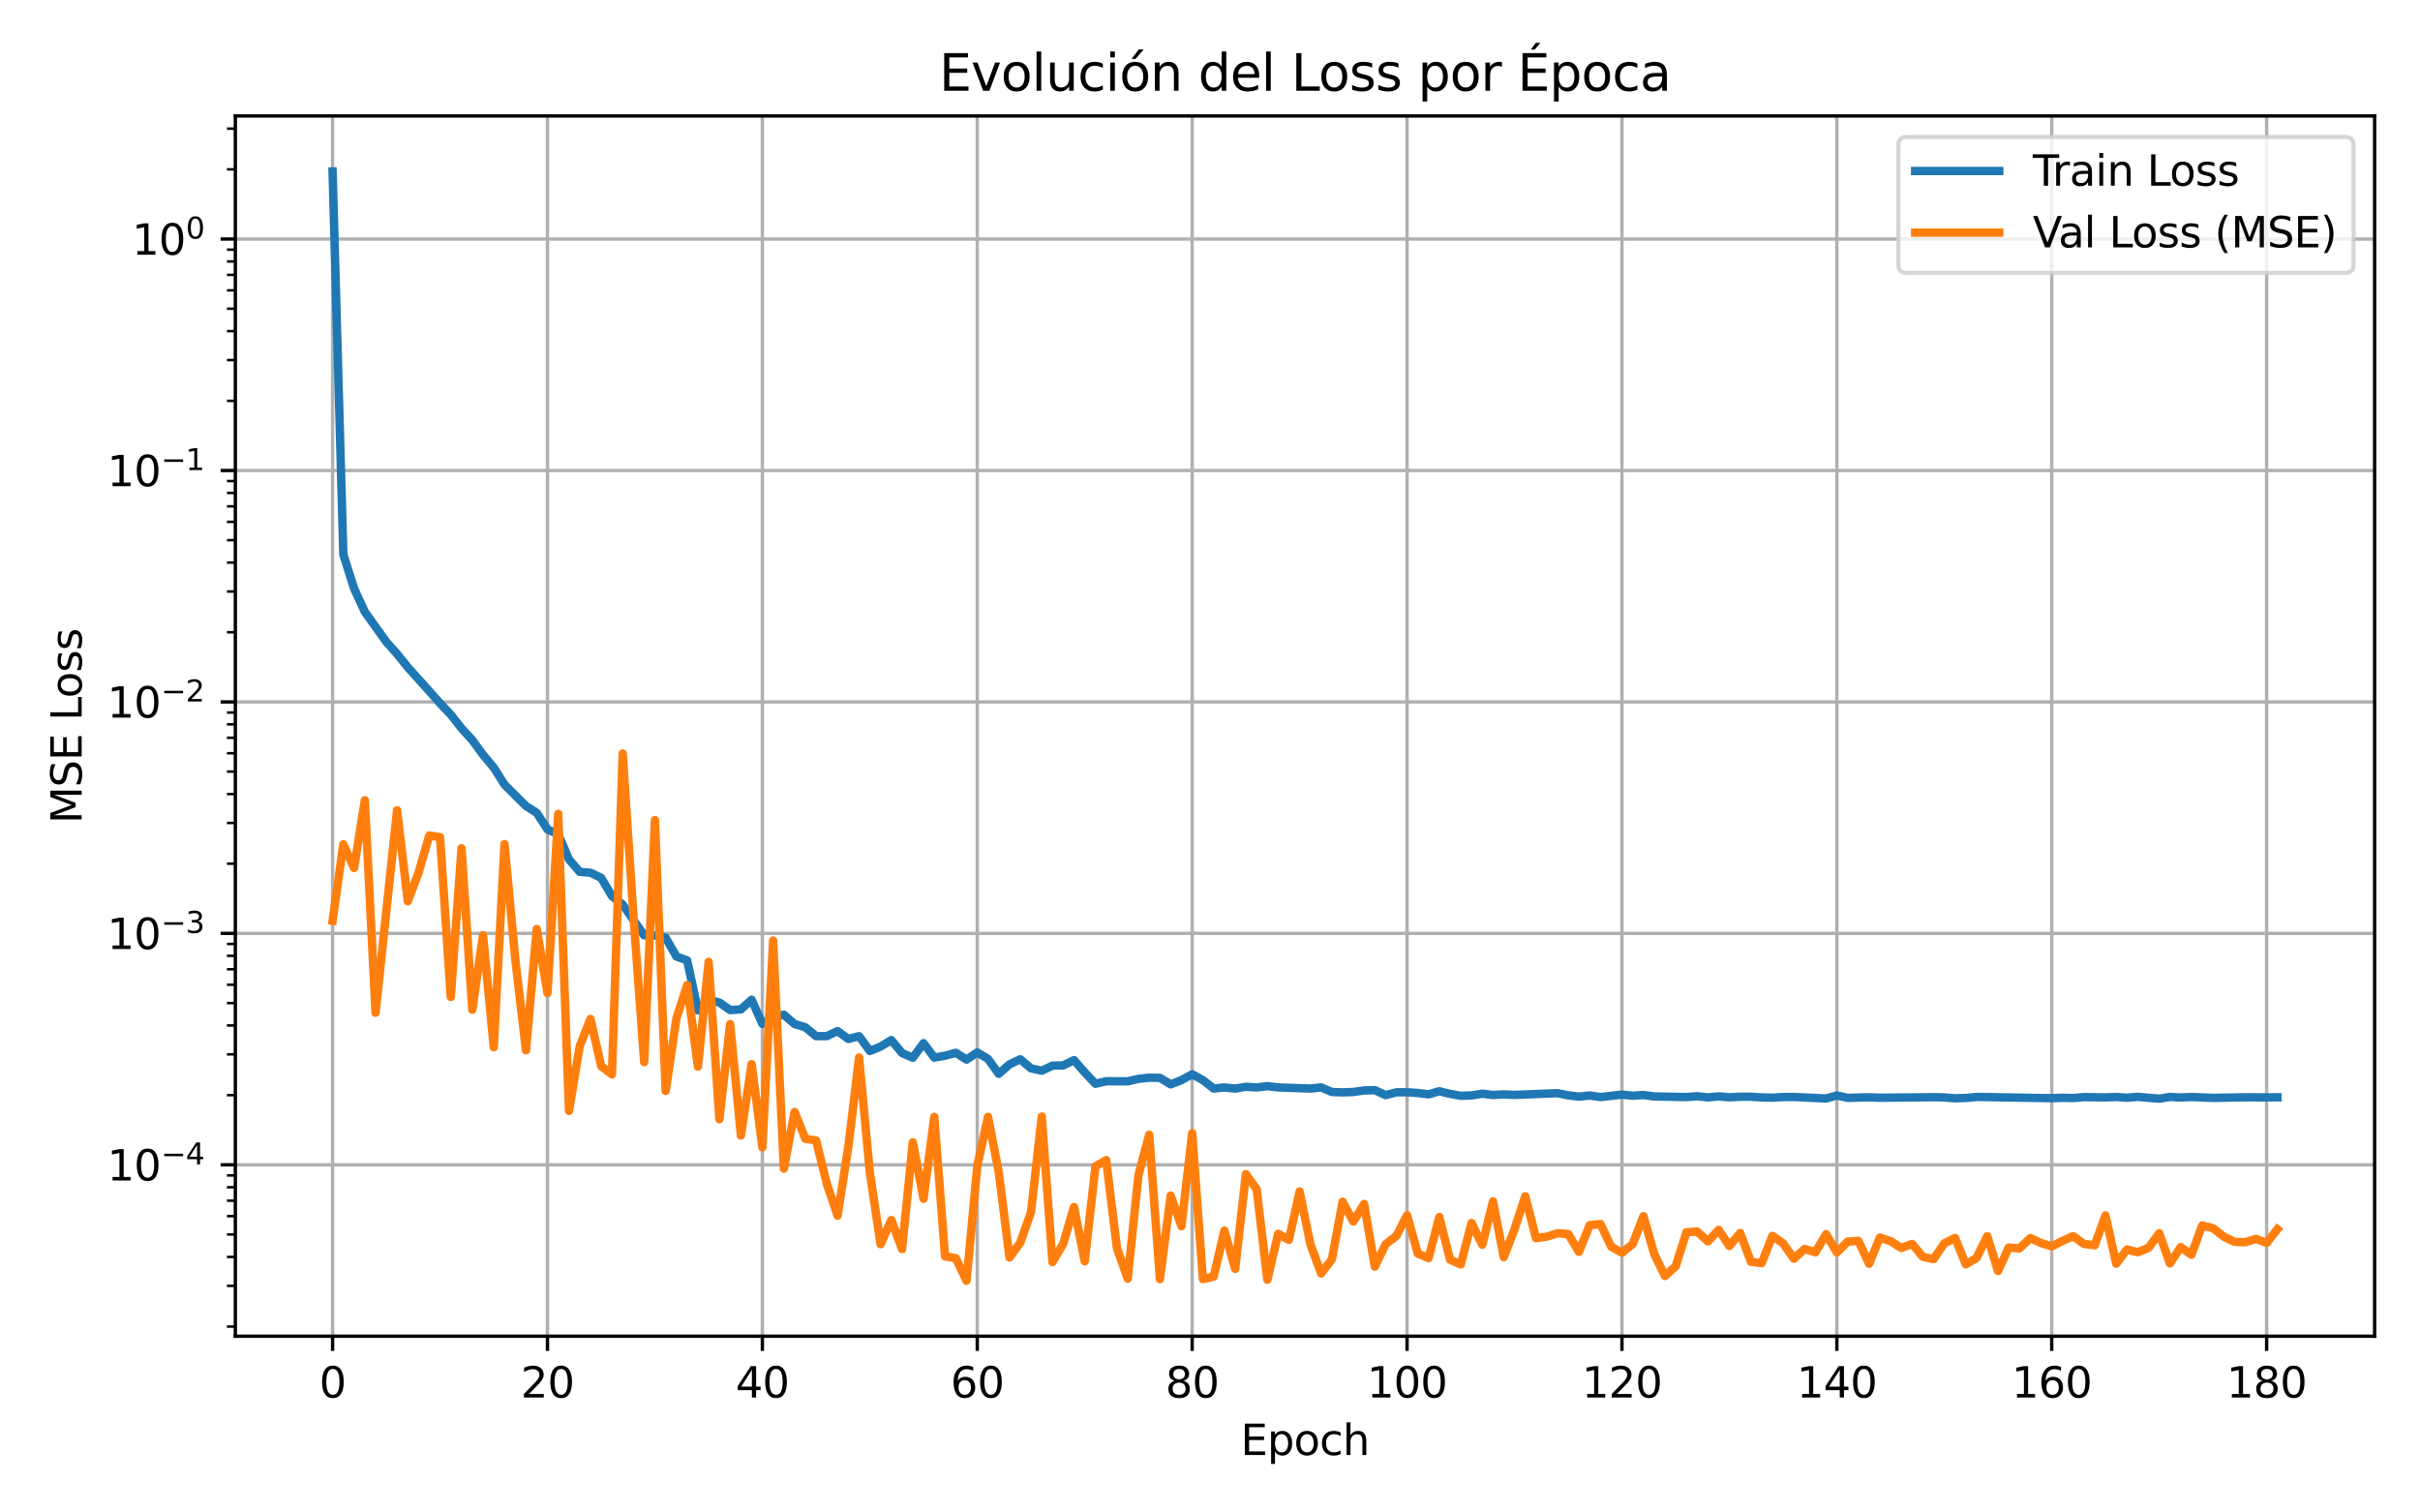 <?xml version="1.0" encoding="utf-8" standalone="no"?>
<!DOCTYPE svg PUBLIC "-//W3C//DTD SVG 1.1//EN"
  "http://www.w3.org/Graphics/SVG/1.1/DTD/svg11.dtd">
<svg xmlns:xlink="http://www.w3.org/1999/xlink" width="576pt" height="360pt" viewBox="0 0 576 360" xmlns="http://www.w3.org/2000/svg" version="1.1">
 <defs>
  <style type="text/css">*{stroke-linejoin: round; stroke-linecap: butt}</style>
 </defs>
 <g id="figure_1">
  <g id="patch_1">
   <path d="M 0 360 
L 576 360 
L 576 0 
L 0 0 
z
" style="fill: #ffffff"/>
  </g>
  <g id="axes_1">
   <g id="patch_2">
    <path d="M 56.015 318.04 
L 565.2 318.04 
L 565.2 27.6 
L 56.015 27.6 
z
" style="fill: #ffffff"/>
   </g>
   <g id="matplotlib.axis_1">
    <g id="xtick_1">
     <g id="line2d_1">
      <path d="M 79.16 318.04 
L 79.16 27.6 
" clip-path="url(#pbee4ba5c91)" style="fill: none; stroke: #b0b0b0; stroke-width: 0.8; stroke-linecap: square"/>
     </g>
     <g id="line2d_2">
      <defs>
       <path id="m2cfd289241" d="M 0 0 
L 0 3.5 
" style="stroke: #000000; stroke-width: 0.8"/>
      </defs>
      <g>
       <use xlink:href="#m2cfd289241" x="79.16" y="318.04" style="stroke: #000000; stroke-width: 0.8"/>
      </g>
     </g>
     <g id="text_1">
      <!-- 0 -->
      <g transform="translate(75.979 332.638) scale(0.1 -0.1)">
       <defs>
        <path id="DejaVuSans-30" d="M 2034 4250 
Q 1547 4250 1301 3770 
Q 1056 3291 1056 2328 
Q 1056 1369 1301 889 
Q 1547 409 2034 409 
Q 2525 409 2770 889 
Q 3016 1369 3016 2328 
Q 3016 3291 2770 3770 
Q 2525 4250 2034 4250 
z
M 2034 4750 
Q 2819 4750 3233 4129 
Q 3647 3509 3647 2328 
Q 3647 1150 3233 529 
Q 2819 -91 2034 -91 
Q 1250 -91 836 529 
Q 422 1150 422 2328 
Q 422 3509 836 4129 
Q 1250 4750 2034 4750 
z
" transform="scale(0.016)"/>
       </defs>
       <use xlink:href="#DejaVuSans-30"/>
      </g>
     </g>
    </g>
    <g id="xtick_2">
     <g id="line2d_3">
      <path d="M 130.309 318.04 
L 130.309 27.6 
" clip-path="url(#pbee4ba5c91)" style="fill: none; stroke: #b0b0b0; stroke-width: 0.8; stroke-linecap: square"/>
     </g>
     <g id="line2d_4">
      <g>
       <use xlink:href="#m2cfd289241" x="130.309" y="318.04" style="stroke: #000000; stroke-width: 0.8"/>
      </g>
     </g>
     <g id="text_2">
      <!-- 20 -->
      <g transform="translate(123.946 332.638) scale(0.1 -0.1)">
       <defs>
        <path id="DejaVuSans-32" d="M 1228 531 
L 3431 531 
L 3431 0 
L 469 0 
L 469 531 
Q 828 903 1448 1529 
Q 2069 2156 2228 2338 
Q 2531 2678 2651 2914 
Q 2772 3150 2772 3378 
Q 2772 3750 2511 3984 
Q 2250 4219 1831 4219 
Q 1534 4219 1204 4116 
Q 875 4013 500 3803 
L 500 4441 
Q 881 4594 1212 4672 
Q 1544 4750 1819 4750 
Q 2544 4750 2975 4387 
Q 3406 4025 3406 3419 
Q 3406 3131 3298 2873 
Q 3191 2616 2906 2266 
Q 2828 2175 2409 1742 
Q 1991 1309 1228 531 
z
" transform="scale(0.016)"/>
       </defs>
       <use xlink:href="#DejaVuSans-32"/>
       <use xlink:href="#DejaVuSans-30" transform="translate(63.623 0)"/>
      </g>
     </g>
    </g>
    <g id="xtick_3">
     <g id="line2d_5">
      <path d="M 181.457 318.04 
L 181.457 27.6 
" clip-path="url(#pbee4ba5c91)" style="fill: none; stroke: #b0b0b0; stroke-width: 0.8; stroke-linecap: square"/>
     </g>
     <g id="line2d_6">
      <g>
       <use xlink:href="#m2cfd289241" x="181.457" y="318.04" style="stroke: #000000; stroke-width: 0.8"/>
      </g>
     </g>
     <g id="text_3">
      <!-- 40 -->
      <g transform="translate(175.095 332.638) scale(0.1 -0.1)">
       <defs>
        <path id="DejaVuSans-34" d="M 2419 4116 
L 825 1625 
L 2419 1625 
L 2419 4116 
z
M 2253 4666 
L 3047 4666 
L 3047 1625 
L 3713 1625 
L 3713 1100 
L 3047 1100 
L 3047 0 
L 2419 0 
L 2419 1100 
L 313 1100 
L 313 1709 
L 2253 4666 
z
" transform="scale(0.016)"/>
       </defs>
       <use xlink:href="#DejaVuSans-34"/>
       <use xlink:href="#DejaVuSans-30" transform="translate(63.623 0)"/>
      </g>
     </g>
    </g>
    <g id="xtick_4">
     <g id="line2d_7">
      <path d="M 232.606 318.04 
L 232.606 27.6 
" clip-path="url(#pbee4ba5c91)" style="fill: none; stroke: #b0b0b0; stroke-width: 0.8; stroke-linecap: square"/>
     </g>
     <g id="line2d_8">
      <g>
       <use xlink:href="#m2cfd289241" x="232.606" y="318.04" style="stroke: #000000; stroke-width: 0.8"/>
      </g>
     </g>
     <g id="text_4">
      <!-- 60 -->
      <g transform="translate(226.244 332.638) scale(0.1 -0.1)">
       <defs>
        <path id="DejaVuSans-36" d="M 2113 2584 
Q 1688 2584 1439 2293 
Q 1191 2003 1191 1497 
Q 1191 994 1439 701 
Q 1688 409 2113 409 
Q 2538 409 2786 701 
Q 3034 994 3034 1497 
Q 3034 2003 2786 2293 
Q 2538 2584 2113 2584 
z
M 3366 4563 
L 3366 3988 
Q 3128 4100 2886 4159 
Q 2644 4219 2406 4219 
Q 1781 4219 1451 3797 
Q 1122 3375 1075 2522 
Q 1259 2794 1537 2939 
Q 1816 3084 2150 3084 
Q 2853 3084 3261 2657 
Q 3669 2231 3669 1497 
Q 3669 778 3244 343 
Q 2819 -91 2113 -91 
Q 1303 -91 875 529 
Q 447 1150 447 2328 
Q 447 3434 972 4092 
Q 1497 4750 2381 4750 
Q 2619 4750 2861 4703 
Q 3103 4656 3366 4563 
z
" transform="scale(0.016)"/>
       </defs>
       <use xlink:href="#DejaVuSans-36"/>
       <use xlink:href="#DejaVuSans-30" transform="translate(63.623 0)"/>
      </g>
     </g>
    </g>
    <g id="xtick_5">
     <g id="line2d_9">
      <path d="M 283.755 318.04 
L 283.755 27.6 
" clip-path="url(#pbee4ba5c91)" style="fill: none; stroke: #b0b0b0; stroke-width: 0.8; stroke-linecap: square"/>
     </g>
     <g id="line2d_10">
      <g>
       <use xlink:href="#m2cfd289241" x="283.755" y="318.04" style="stroke: #000000; stroke-width: 0.8"/>
      </g>
     </g>
     <g id="text_5">
      <!-- 80 -->
      <g transform="translate(277.392 332.638) scale(0.1 -0.1)">
       <defs>
        <path id="DejaVuSans-38" d="M 2034 2216 
Q 1584 2216 1326 1975 
Q 1069 1734 1069 1313 
Q 1069 891 1326 650 
Q 1584 409 2034 409 
Q 2484 409 2743 651 
Q 3003 894 3003 1313 
Q 3003 1734 2745 1975 
Q 2488 2216 2034 2216 
z
M 1403 2484 
Q 997 2584 770 2862 
Q 544 3141 544 3541 
Q 544 4100 942 4425 
Q 1341 4750 2034 4750 
Q 2731 4750 3128 4425 
Q 3525 4100 3525 3541 
Q 3525 3141 3298 2862 
Q 3072 2584 2669 2484 
Q 3125 2378 3379 2068 
Q 3634 1759 3634 1313 
Q 3634 634 3220 271 
Q 2806 -91 2034 -91 
Q 1263 -91 848 271 
Q 434 634 434 1313 
Q 434 1759 690 2068 
Q 947 2378 1403 2484 
z
M 1172 3481 
Q 1172 3119 1398 2916 
Q 1625 2713 2034 2713 
Q 2441 2713 2670 2916 
Q 2900 3119 2900 3481 
Q 2900 3844 2670 4047 
Q 2441 4250 2034 4250 
Q 1625 4250 1398 4047 
Q 1172 3844 1172 3481 
z
" transform="scale(0.016)"/>
       </defs>
       <use xlink:href="#DejaVuSans-38"/>
       <use xlink:href="#DejaVuSans-30" transform="translate(63.623 0)"/>
      </g>
     </g>
    </g>
    <g id="xtick_6">
     <g id="line2d_11">
      <path d="M 334.903 318.04 
L 334.903 27.6 
" clip-path="url(#pbee4ba5c91)" style="fill: none; stroke: #b0b0b0; stroke-width: 0.8; stroke-linecap: square"/>
     </g>
     <g id="line2d_12">
      <g>
       <use xlink:href="#m2cfd289241" x="334.903" y="318.04" style="stroke: #000000; stroke-width: 0.8"/>
      </g>
     </g>
     <g id="text_6">
      <!-- 100 -->
      <g transform="translate(325.36 332.638) scale(0.1 -0.1)">
       <defs>
        <path id="DejaVuSans-31" d="M 794 531 
L 1825 531 
L 1825 4091 
L 703 3866 
L 703 4441 
L 1819 4666 
L 2450 4666 
L 2450 531 
L 3481 531 
L 3481 0 
L 794 0 
L 794 531 
z
" transform="scale(0.016)"/>
       </defs>
       <use xlink:href="#DejaVuSans-31"/>
       <use xlink:href="#DejaVuSans-30" transform="translate(63.623 0)"/>
       <use xlink:href="#DejaVuSans-30" transform="translate(127.246 0)"/>
      </g>
     </g>
    </g>
    <g id="xtick_7">
     <g id="line2d_13">
      <path d="M 386.052 318.04 
L 386.052 27.6 
" clip-path="url(#pbee4ba5c91)" style="fill: none; stroke: #b0b0b0; stroke-width: 0.8; stroke-linecap: square"/>
     </g>
     <g id="line2d_14">
      <g>
       <use xlink:href="#m2cfd289241" x="386.052" y="318.04" style="stroke: #000000; stroke-width: 0.8"/>
      </g>
     </g>
     <g id="text_7">
      <!-- 120 -->
      <g transform="translate(376.508 332.638) scale(0.1 -0.1)">
       <use xlink:href="#DejaVuSans-31"/>
       <use xlink:href="#DejaVuSans-32" transform="translate(63.623 0)"/>
       <use xlink:href="#DejaVuSans-30" transform="translate(127.246 0)"/>
      </g>
     </g>
    </g>
    <g id="xtick_8">
     <g id="line2d_15">
      <path d="M 437.201 318.04 
L 437.201 27.6 
" clip-path="url(#pbee4ba5c91)" style="fill: none; stroke: #b0b0b0; stroke-width: 0.8; stroke-linecap: square"/>
     </g>
     <g id="line2d_16">
      <g>
       <use xlink:href="#m2cfd289241" x="437.201" y="318.04" style="stroke: #000000; stroke-width: 0.8"/>
      </g>
     </g>
     <g id="text_8">
      <!-- 140 -->
      <g transform="translate(427.657 332.638) scale(0.1 -0.1)">
       <use xlink:href="#DejaVuSans-31"/>
       <use xlink:href="#DejaVuSans-34" transform="translate(63.623 0)"/>
       <use xlink:href="#DejaVuSans-30" transform="translate(127.246 0)"/>
      </g>
     </g>
    </g>
    <g id="xtick_9">
     <g id="line2d_17">
      <path d="M 488.349 318.04 
L 488.349 27.6 
" clip-path="url(#pbee4ba5c91)" style="fill: none; stroke: #b0b0b0; stroke-width: 0.8; stroke-linecap: square"/>
     </g>
     <g id="line2d_18">
      <g>
       <use xlink:href="#m2cfd289241" x="488.349" y="318.04" style="stroke: #000000; stroke-width: 0.8"/>
      </g>
     </g>
     <g id="text_9">
      <!-- 160 -->
      <g transform="translate(478.805 332.638) scale(0.1 -0.1)">
       <use xlink:href="#DejaVuSans-31"/>
       <use xlink:href="#DejaVuSans-36" transform="translate(63.623 0)"/>
       <use xlink:href="#DejaVuSans-30" transform="translate(127.246 0)"/>
      </g>
     </g>
    </g>
    <g id="xtick_10">
     <g id="line2d_19">
      <path d="M 539.498 318.04 
L 539.498 27.6 
" clip-path="url(#pbee4ba5c91)" style="fill: none; stroke: #b0b0b0; stroke-width: 0.8; stroke-linecap: square"/>
     </g>
     <g id="line2d_20">
      <g>
       <use xlink:href="#m2cfd289241" x="539.498" y="318.04" style="stroke: #000000; stroke-width: 0.8"/>
      </g>
     </g>
     <g id="text_10">
      <!-- 180 -->
      <g transform="translate(529.954 332.638) scale(0.1 -0.1)">
       <use xlink:href="#DejaVuSans-31"/>
       <use xlink:href="#DejaVuSans-38" transform="translate(63.623 0)"/>
       <use xlink:href="#DejaVuSans-30" transform="translate(127.246 0)"/>
      </g>
     </g>
    </g>
    <g id="text_11">
     <!-- Epoch -->
     <g transform="translate(295.297 346.317) scale(0.1 -0.1)">
      <defs>
       <path id="DejaVuSans-45" d="M 628 4666 
L 3578 4666 
L 3578 4134 
L 1259 4134 
L 1259 2753 
L 3481 2753 
L 3481 2222 
L 1259 2222 
L 1259 531 
L 3634 531 
L 3634 0 
L 628 0 
L 628 4666 
z
" transform="scale(0.016)"/>
       <path id="DejaVuSans-70" d="M 1159 525 
L 1159 -1331 
L 581 -1331 
L 581 3500 
L 1159 3500 
L 1159 2969 
Q 1341 3281 1617 3432 
Q 1894 3584 2278 3584 
Q 2916 3584 3314 3078 
Q 3713 2572 3713 1747 
Q 3713 922 3314 415 
Q 2916 -91 2278 -91 
Q 1894 -91 1617 61 
Q 1341 213 1159 525 
z
M 3116 1747 
Q 3116 2381 2855 2742 
Q 2594 3103 2138 3103 
Q 1681 3103 1420 2742 
Q 1159 2381 1159 1747 
Q 1159 1113 1420 752 
Q 1681 391 2138 391 
Q 2594 391 2855 752 
Q 3116 1113 3116 1747 
z
" transform="scale(0.016)"/>
       <path id="DejaVuSans-6f" d="M 1959 3097 
Q 1497 3097 1228 2736 
Q 959 2375 959 1747 
Q 959 1119 1226 758 
Q 1494 397 1959 397 
Q 2419 397 2687 759 
Q 2956 1122 2956 1747 
Q 2956 2369 2687 2733 
Q 2419 3097 1959 3097 
z
M 1959 3584 
Q 2709 3584 3137 3096 
Q 3566 2609 3566 1747 
Q 3566 888 3137 398 
Q 2709 -91 1959 -91 
Q 1206 -91 779 398 
Q 353 888 353 1747 
Q 353 2609 779 3096 
Q 1206 3584 1959 3584 
z
" transform="scale(0.016)"/>
       <path id="DejaVuSans-63" d="M 3122 3366 
L 3122 2828 
Q 2878 2963 2633 3030 
Q 2388 3097 2138 3097 
Q 1578 3097 1268 2742 
Q 959 2388 959 1747 
Q 959 1106 1268 751 
Q 1578 397 2138 397 
Q 2388 397 2633 464 
Q 2878 531 3122 666 
L 3122 134 
Q 2881 22 2623 -34 
Q 2366 -91 2075 -91 
Q 1284 -91 818 406 
Q 353 903 353 1747 
Q 353 2603 823 3093 
Q 1294 3584 2113 3584 
Q 2378 3584 2631 3529 
Q 2884 3475 3122 3366 
z
" transform="scale(0.016)"/>
       <path id="DejaVuSans-68" d="M 3513 2113 
L 3513 0 
L 2938 0 
L 2938 2094 
Q 2938 2591 2744 2837 
Q 2550 3084 2163 3084 
Q 1697 3084 1428 2787 
Q 1159 2491 1159 1978 
L 1159 0 
L 581 0 
L 581 4863 
L 1159 4863 
L 1159 2956 
Q 1366 3272 1645 3428 
Q 1925 3584 2291 3584 
Q 2894 3584 3203 3211 
Q 3513 2838 3513 2113 
z
" transform="scale(0.016)"/>
      </defs>
      <use xlink:href="#DejaVuSans-45"/>
      <use xlink:href="#DejaVuSans-70" transform="translate(63.184 0)"/>
      <use xlink:href="#DejaVuSans-6f" transform="translate(126.66 0)"/>
      <use xlink:href="#DejaVuSans-63" transform="translate(187.842 0)"/>
      <use xlink:href="#DejaVuSans-68" transform="translate(242.822 0)"/>
     </g>
    </g>
   </g>
   <g id="matplotlib.axis_2">
    <g id="ytick_1">
     <g id="line2d_21">
      <path d="M 56.015 277.249 
L 565.2 277.249 
" clip-path="url(#pbee4ba5c91)" style="fill: none; stroke: #b0b0b0; stroke-width: 0.8; stroke-linecap: square"/>
     </g>
     <g id="line2d_22">
      <defs>
       <path id="m544f45ed05" d="M 0 0 
L -3.5 0 
" style="stroke: #000000; stroke-width: 0.8"/>
      </defs>
      <g>
       <use xlink:href="#m544f45ed05" x="56.015" y="277.249" style="stroke: #000000; stroke-width: 0.8"/>
      </g>
     </g>
     <g id="text_12">
      <!-- $\mathdefault{10^{-4}}$ -->
      <g transform="translate(25.515 281.048) scale(0.1 -0.1)">
       <defs>
        <path id="DejaVuSans-2212" d="M 678 2272 
L 4684 2272 
L 4684 1741 
L 678 1741 
L 678 2272 
z
" transform="scale(0.016)"/>
       </defs>
       <use xlink:href="#DejaVuSans-31" transform="translate(0 0.684)"/>
       <use xlink:href="#DejaVuSans-30" transform="translate(63.623 0.684)"/>
       <use xlink:href="#DejaVuSans-2212" transform="translate(128.203 38.966) scale(0.7)"/>
       <use xlink:href="#DejaVuSans-34" transform="translate(186.855 38.966) scale(0.7)"/>
      </g>
     </g>
    </g>
    <g id="ytick_2">
     <g id="line2d_23">
      <path d="M 56.015 222.161 
L 565.2 222.161 
" clip-path="url(#pbee4ba5c91)" style="fill: none; stroke: #b0b0b0; stroke-width: 0.8; stroke-linecap: square"/>
     </g>
     <g id="line2d_24">
      <g>
       <use xlink:href="#m544f45ed05" x="56.015" y="222.161" style="stroke: #000000; stroke-width: 0.8"/>
      </g>
     </g>
     <g id="text_13">
      <!-- $\mathdefault{10^{-3}}$ -->
      <g transform="translate(25.515 225.961) scale(0.1 -0.1)">
       <defs>
        <path id="DejaVuSans-33" d="M 2597 2516 
Q 3050 2419 3304 2112 
Q 3559 1806 3559 1356 
Q 3559 666 3084 287 
Q 2609 -91 1734 -91 
Q 1441 -91 1130 -33 
Q 819 25 488 141 
L 488 750 
Q 750 597 1062 519 
Q 1375 441 1716 441 
Q 2309 441 2620 675 
Q 2931 909 2931 1356 
Q 2931 1769 2642 2001 
Q 2353 2234 1838 2234 
L 1294 2234 
L 1294 2753 
L 1863 2753 
Q 2328 2753 2575 2939 
Q 2822 3125 2822 3475 
Q 2822 3834 2567 4026 
Q 2313 4219 1838 4219 
Q 1578 4219 1281 4162 
Q 984 4106 628 3988 
L 628 4550 
Q 988 4650 1302 4700 
Q 1616 4750 1894 4750 
Q 2613 4750 3031 4423 
Q 3450 4097 3450 3541 
Q 3450 3153 3228 2886 
Q 3006 2619 2597 2516 
z
" transform="scale(0.016)"/>
       </defs>
       <use xlink:href="#DejaVuSans-31" transform="translate(0 0.766)"/>
       <use xlink:href="#DejaVuSans-30" transform="translate(63.623 0.766)"/>
       <use xlink:href="#DejaVuSans-2212" transform="translate(128.203 39.047) scale(0.7)"/>
       <use xlink:href="#DejaVuSans-33" transform="translate(186.855 39.047) scale(0.7)"/>
      </g>
     </g>
    </g>
    <g id="ytick_3">
     <g id="line2d_25">
      <path d="M 56.015 167.074 
L 565.2 167.074 
" clip-path="url(#pbee4ba5c91)" style="fill: none; stroke: #b0b0b0; stroke-width: 0.8; stroke-linecap: square"/>
     </g>
     <g id="line2d_26">
      <g>
       <use xlink:href="#m544f45ed05" x="56.015" y="167.074" style="stroke: #000000; stroke-width: 0.8"/>
      </g>
     </g>
     <g id="text_14">
      <!-- $\mathdefault{10^{-2}}$ -->
      <g transform="translate(25.515 170.873) scale(0.1 -0.1)">
       <use xlink:href="#DejaVuSans-31" transform="translate(0 0.766)"/>
       <use xlink:href="#DejaVuSans-30" transform="translate(63.623 0.766)"/>
       <use xlink:href="#DejaVuSans-2212" transform="translate(128.203 39.047) scale(0.7)"/>
       <use xlink:href="#DejaVuSans-32" transform="translate(186.855 39.047) scale(0.7)"/>
      </g>
     </g>
    </g>
    <g id="ytick_4">
     <g id="line2d_27">
      <path d="M 56.015 111.986 
L 565.2 111.986 
" clip-path="url(#pbee4ba5c91)" style="fill: none; stroke: #b0b0b0; stroke-width: 0.8; stroke-linecap: square"/>
     </g>
     <g id="line2d_28">
      <g>
       <use xlink:href="#m544f45ed05" x="56.015" y="111.986" style="stroke: #000000; stroke-width: 0.8"/>
      </g>
     </g>
     <g id="text_15">
      <!-- $\mathdefault{10^{-1}}$ -->
      <g transform="translate(25.515 115.785) scale(0.1 -0.1)">
       <use xlink:href="#DejaVuSans-31" transform="translate(0 0.684)"/>
       <use xlink:href="#DejaVuSans-30" transform="translate(63.623 0.684)"/>
       <use xlink:href="#DejaVuSans-2212" transform="translate(128.203 38.966) scale(0.7)"/>
       <use xlink:href="#DejaVuSans-31" transform="translate(186.855 38.966) scale(0.7)"/>
      </g>
     </g>
    </g>
    <g id="ytick_5">
     <g id="line2d_29">
      <path d="M 56.015 56.898 
L 565.2 56.898 
" clip-path="url(#pbee4ba5c91)" style="fill: none; stroke: #b0b0b0; stroke-width: 0.8; stroke-linecap: square"/>
     </g>
     <g id="line2d_30">
      <g>
       <use xlink:href="#m544f45ed05" x="56.015" y="56.898" style="stroke: #000000; stroke-width: 0.8"/>
      </g>
     </g>
     <g id="text_16">
      <!-- $\mathdefault{10^{0}}$ -->
      <g transform="translate(31.415 60.697) scale(0.1 -0.1)">
       <use xlink:href="#DejaVuSans-31" transform="translate(0 0.766)"/>
       <use xlink:href="#DejaVuSans-30" transform="translate(63.623 0.766)"/>
       <use xlink:href="#DejaVuSans-30" transform="translate(128.203 39.047) scale(0.7)"/>
      </g>
     </g>
    </g>
    <g id="ytick_6">
     <g id="line2d_31">
      <defs>
       <path id="m7f376cf3fd" d="M 0 0 
L -2 0 
" style="stroke: #000000; stroke-width: 0.6"/>
      </defs>
      <g>
       <use xlink:href="#m7f376cf3fd" x="56.015" y="315.754" style="stroke: #000000; stroke-width: 0.6"/>
      </g>
     </g>
    </g>
    <g id="ytick_7">
     <g id="line2d_32">
      <g>
       <use xlink:href="#m7f376cf3fd" x="56.015" y="306.053" style="stroke: #000000; stroke-width: 0.6"/>
      </g>
     </g>
    </g>
    <g id="ytick_8">
     <g id="line2d_33">
      <g>
       <use xlink:href="#m7f376cf3fd" x="56.015" y="299.171" style="stroke: #000000; stroke-width: 0.6"/>
      </g>
     </g>
    </g>
    <g id="ytick_9">
     <g id="line2d_34">
      <g>
       <use xlink:href="#m7f376cf3fd" x="56.015" y="293.832" style="stroke: #000000; stroke-width: 0.6"/>
      </g>
     </g>
    </g>
    <g id="ytick_10">
     <g id="line2d_35">
      <g>
       <use xlink:href="#m7f376cf3fd" x="56.015" y="289.47" style="stroke: #000000; stroke-width: 0.6"/>
      </g>
     </g>
    </g>
    <g id="ytick_11">
     <g id="line2d_36">
      <g>
       <use xlink:href="#m7f376cf3fd" x="56.015" y="285.782" style="stroke: #000000; stroke-width: 0.6"/>
      </g>
     </g>
    </g>
    <g id="ytick_12">
     <g id="line2d_37">
      <g>
       <use xlink:href="#m7f376cf3fd" x="56.015" y="282.588" style="stroke: #000000; stroke-width: 0.6"/>
      </g>
     </g>
    </g>
    <g id="ytick_13">
     <g id="line2d_38">
      <g>
       <use xlink:href="#m7f376cf3fd" x="56.015" y="279.77" style="stroke: #000000; stroke-width: 0.6"/>
      </g>
     </g>
    </g>
    <g id="ytick_14">
     <g id="line2d_39">
      <g>
       <use xlink:href="#m7f376cf3fd" x="56.015" y="260.666" style="stroke: #000000; stroke-width: 0.6"/>
      </g>
     </g>
    </g>
    <g id="ytick_15">
     <g id="line2d_40">
      <g>
       <use xlink:href="#m7f376cf3fd" x="56.015" y="250.966" style="stroke: #000000; stroke-width: 0.6"/>
      </g>
     </g>
    </g>
    <g id="ytick_16">
     <g id="line2d_41">
      <g>
       <use xlink:href="#m7f376cf3fd" x="56.015" y="244.083" style="stroke: #000000; stroke-width: 0.6"/>
      </g>
     </g>
    </g>
    <g id="ytick_17">
     <g id="line2d_42">
      <g>
       <use xlink:href="#m7f376cf3fd" x="56.015" y="238.744" style="stroke: #000000; stroke-width: 0.6"/>
      </g>
     </g>
    </g>
    <g id="ytick_18">
     <g id="line2d_43">
      <g>
       <use xlink:href="#m7f376cf3fd" x="56.015" y="234.382" style="stroke: #000000; stroke-width: 0.6"/>
      </g>
     </g>
    </g>
    <g id="ytick_19">
     <g id="line2d_44">
      <g>
       <use xlink:href="#m7f376cf3fd" x="56.015" y="230.695" style="stroke: #000000; stroke-width: 0.6"/>
      </g>
     </g>
    </g>
    <g id="ytick_20">
     <g id="line2d_45">
      <g>
       <use xlink:href="#m7f376cf3fd" x="56.015" y="227.5" style="stroke: #000000; stroke-width: 0.6"/>
      </g>
     </g>
    </g>
    <g id="ytick_21">
     <g id="line2d_46">
      <g>
       <use xlink:href="#m7f376cf3fd" x="56.015" y="224.682" style="stroke: #000000; stroke-width: 0.6"/>
      </g>
     </g>
    </g>
    <g id="ytick_22">
     <g id="line2d_47">
      <g>
       <use xlink:href="#m7f376cf3fd" x="56.015" y="205.578" style="stroke: #000000; stroke-width: 0.6"/>
      </g>
     </g>
    </g>
    <g id="ytick_23">
     <g id="line2d_48">
      <g>
       <use xlink:href="#m7f376cf3fd" x="56.015" y="195.878" style="stroke: #000000; stroke-width: 0.6"/>
      </g>
     </g>
    </g>
    <g id="ytick_24">
     <g id="line2d_49">
      <g>
       <use xlink:href="#m7f376cf3fd" x="56.015" y="188.995" style="stroke: #000000; stroke-width: 0.6"/>
      </g>
     </g>
    </g>
    <g id="ytick_25">
     <g id="line2d_50">
      <g>
       <use xlink:href="#m7f376cf3fd" x="56.015" y="183.657" style="stroke: #000000; stroke-width: 0.6"/>
      </g>
     </g>
    </g>
    <g id="ytick_26">
     <g id="line2d_51">
      <g>
       <use xlink:href="#m7f376cf3fd" x="56.015" y="179.295" style="stroke: #000000; stroke-width: 0.6"/>
      </g>
     </g>
    </g>
    <g id="ytick_27">
     <g id="line2d_52">
      <g>
       <use xlink:href="#m7f376cf3fd" x="56.015" y="175.607" style="stroke: #000000; stroke-width: 0.6"/>
      </g>
     </g>
    </g>
    <g id="ytick_28">
     <g id="line2d_53">
      <g>
       <use xlink:href="#m7f376cf3fd" x="56.015" y="172.412" style="stroke: #000000; stroke-width: 0.6"/>
      </g>
     </g>
    </g>
    <g id="ytick_29">
     <g id="line2d_54">
      <g>
       <use xlink:href="#m7f376cf3fd" x="56.015" y="169.594" style="stroke: #000000; stroke-width: 0.6"/>
      </g>
     </g>
    </g>
    <g id="ytick_30">
     <g id="line2d_55">
      <g>
       <use xlink:href="#m7f376cf3fd" x="56.015" y="150.49" style="stroke: #000000; stroke-width: 0.6"/>
      </g>
     </g>
    </g>
    <g id="ytick_31">
     <g id="line2d_56">
      <g>
       <use xlink:href="#m7f376cf3fd" x="56.015" y="140.79" style="stroke: #000000; stroke-width: 0.6"/>
      </g>
     </g>
    </g>
    <g id="ytick_32">
     <g id="line2d_57">
      <g>
       <use xlink:href="#m7f376cf3fd" x="56.015" y="133.907" style="stroke: #000000; stroke-width: 0.6"/>
      </g>
     </g>
    </g>
    <g id="ytick_33">
     <g id="line2d_58">
      <g>
       <use xlink:href="#m7f376cf3fd" x="56.015" y="128.569" style="stroke: #000000; stroke-width: 0.6"/>
      </g>
     </g>
    </g>
    <g id="ytick_34">
     <g id="line2d_59">
      <g>
       <use xlink:href="#m7f376cf3fd" x="56.015" y="124.207" style="stroke: #000000; stroke-width: 0.6"/>
      </g>
     </g>
    </g>
    <g id="ytick_35">
     <g id="line2d_60">
      <g>
       <use xlink:href="#m7f376cf3fd" x="56.015" y="120.519" style="stroke: #000000; stroke-width: 0.6"/>
      </g>
     </g>
    </g>
    <g id="ytick_36">
     <g id="line2d_61">
      <g>
       <use xlink:href="#m7f376cf3fd" x="56.015" y="117.324" style="stroke: #000000; stroke-width: 0.6"/>
      </g>
     </g>
    </g>
    <g id="ytick_37">
     <g id="line2d_62">
      <g>
       <use xlink:href="#m7f376cf3fd" x="56.015" y="114.506" style="stroke: #000000; stroke-width: 0.6"/>
      </g>
     </g>
    </g>
    <g id="ytick_38">
     <g id="line2d_63">
      <g>
       <use xlink:href="#m7f376cf3fd" x="56.015" y="95.403" style="stroke: #000000; stroke-width: 0.6"/>
      </g>
     </g>
    </g>
    <g id="ytick_39">
     <g id="line2d_64">
      <g>
       <use xlink:href="#m7f376cf3fd" x="56.015" y="85.702" style="stroke: #000000; stroke-width: 0.6"/>
      </g>
     </g>
    </g>
    <g id="ytick_40">
     <g id="line2d_65">
      <g>
       <use xlink:href="#m7f376cf3fd" x="56.015" y="78.82" style="stroke: #000000; stroke-width: 0.6"/>
      </g>
     </g>
    </g>
    <g id="ytick_41">
     <g id="line2d_66">
      <g>
       <use xlink:href="#m7f376cf3fd" x="56.015" y="73.481" style="stroke: #000000; stroke-width: 0.6"/>
      </g>
     </g>
    </g>
    <g id="ytick_42">
     <g id="line2d_67">
      <g>
       <use xlink:href="#m7f376cf3fd" x="56.015" y="69.119" style="stroke: #000000; stroke-width: 0.6"/>
      </g>
     </g>
    </g>
    <g id="ytick_43">
     <g id="line2d_68">
      <g>
       <use xlink:href="#m7f376cf3fd" x="56.015" y="65.431" style="stroke: #000000; stroke-width: 0.6"/>
      </g>
     </g>
    </g>
    <g id="ytick_44">
     <g id="line2d_69">
      <g>
       <use xlink:href="#m7f376cf3fd" x="56.015" y="62.236" style="stroke: #000000; stroke-width: 0.6"/>
      </g>
     </g>
    </g>
    <g id="ytick_45">
     <g id="line2d_70">
      <g>
       <use xlink:href="#m7f376cf3fd" x="56.015" y="59.419" style="stroke: #000000; stroke-width: 0.6"/>
      </g>
     </g>
    </g>
    <g id="ytick_46">
     <g id="line2d_71">
      <g>
       <use xlink:href="#m7f376cf3fd" x="56.015" y="40.315" style="stroke: #000000; stroke-width: 0.6"/>
      </g>
     </g>
    </g>
    <g id="ytick_47">
     <g id="line2d_72">
      <g>
       <use xlink:href="#m7f376cf3fd" x="56.015" y="30.614" style="stroke: #000000; stroke-width: 0.6"/>
      </g>
     </g>
    </g>
    <g id="text_17">
     <!-- MSE Loss -->
     <g transform="translate(19.436 196.024) rotate(-90) scale(0.1 -0.1)">
      <defs>
       <path id="DejaVuSans-4d" d="M 628 4666 
L 1569 4666 
L 2759 1491 
L 3956 4666 
L 4897 4666 
L 4897 0 
L 4281 0 
L 4281 4097 
L 3078 897 
L 2444 897 
L 1241 4097 
L 1241 0 
L 628 0 
L 628 4666 
z
" transform="scale(0.016)"/>
       <path id="DejaVuSans-53" d="M 3425 4513 
L 3425 3897 
Q 3066 4069 2747 4153 
Q 2428 4238 2131 4238 
Q 1616 4238 1336 4038 
Q 1056 3838 1056 3469 
Q 1056 3159 1242 3001 
Q 1428 2844 1947 2747 
L 2328 2669 
Q 3034 2534 3370 2195 
Q 3706 1856 3706 1288 
Q 3706 609 3251 259 
Q 2797 -91 1919 -91 
Q 1588 -91 1214 -16 
Q 841 59 441 206 
L 441 856 
Q 825 641 1194 531 
Q 1563 422 1919 422 
Q 2459 422 2753 634 
Q 3047 847 3047 1241 
Q 3047 1584 2836 1778 
Q 2625 1972 2144 2069 
L 1759 2144 
Q 1053 2284 737 2584 
Q 422 2884 422 3419 
Q 422 4038 858 4394 
Q 1294 4750 2059 4750 
Q 2388 4750 2728 4690 
Q 3069 4631 3425 4513 
z
" transform="scale(0.016)"/>
       <path id="DejaVuSans-20" transform="scale(0.016)"/>
       <path id="DejaVuSans-4c" d="M 628 4666 
L 1259 4666 
L 1259 531 
L 3531 531 
L 3531 0 
L 628 0 
L 628 4666 
z
" transform="scale(0.016)"/>
       <path id="DejaVuSans-73" d="M 2834 3397 
L 2834 2853 
Q 2591 2978 2328 3040 
Q 2066 3103 1784 3103 
Q 1356 3103 1142 2972 
Q 928 2841 928 2578 
Q 928 2378 1081 2264 
Q 1234 2150 1697 2047 
L 1894 2003 
Q 2506 1872 2764 1633 
Q 3022 1394 3022 966 
Q 3022 478 2636 193 
Q 2250 -91 1575 -91 
Q 1294 -91 989 -36 
Q 684 19 347 128 
L 347 722 
Q 666 556 975 473 
Q 1284 391 1588 391 
Q 1994 391 2212 530 
Q 2431 669 2431 922 
Q 2431 1156 2273 1281 
Q 2116 1406 1581 1522 
L 1381 1569 
Q 847 1681 609 1914 
Q 372 2147 372 2553 
Q 372 3047 722 3315 
Q 1072 3584 1716 3584 
Q 2034 3584 2315 3537 
Q 2597 3491 2834 3397 
z
" transform="scale(0.016)"/>
      </defs>
      <use xlink:href="#DejaVuSans-4d"/>
      <use xlink:href="#DejaVuSans-53" transform="translate(86.279 0)"/>
      <use xlink:href="#DejaVuSans-45" transform="translate(149.756 0)"/>
      <use xlink:href="#DejaVuSans-20" transform="translate(212.939 0)"/>
      <use xlink:href="#DejaVuSans-4c" transform="translate(244.727 0)"/>
      <use xlink:href="#DejaVuSans-6f" transform="translate(298.689 0)"/>
      <use xlink:href="#DejaVuSans-73" transform="translate(359.871 0)"/>
      <use xlink:href="#DejaVuSans-73" transform="translate(411.971 0)"/>
     </g>
    </g>
   </g>
   <g id="line2d_73">
    <path d="M 79.16 40.802 
L 81.718 131.972 
L 84.275 140.073 
L 86.832 145.63 
L 91.947 152.771 
L 94.505 155.644 
L 97.062 158.821 
L 102.177 164.512 
L 104.734 167.39 
L 107.292 170.093 
L 109.849 173.348 
L 112.407 176.144 
L 114.964 179.639 
L 117.522 182.703 
L 120.079 186.754 
L 125.194 191.851 
L 127.751 193.475 
L 130.309 197.409 
L 132.866 198.573 
L 135.424 204.549 
L 137.981 207.528 
L 140.538 207.725 
L 143.096 208.954 
L 145.653 213.28 
L 148.211 215.302 
L 153.326 222.63 
L 155.883 222.639 
L 158.44 223.195 
L 160.998 227.661 
L 163.555 228.599 
L 166.113 240.468 
L 168.67 237.952 
L 171.228 238.624 
L 173.785 240.417 
L 176.343 240.247 
L 178.9 237.96 
L 181.457 243.69 
L 184.015 242.067 
L 186.572 241.535 
L 189.13 243.741 
L 191.687 244.516 
L 194.245 246.631 
L 196.802 246.614 
L 199.359 245.422 
L 201.917 247.282 
L 204.474 246.633 
L 207.032 250.145 
L 209.589 249.118 
L 212.147 247.559 
L 214.704 250.646 
L 217.261 251.763 
L 219.819 248.294 
L 222.376 251.732 
L 224.934 251.28 
L 227.491 250.59 
L 230.049 252.203 
L 232.606 250.507 
L 235.163 252.043 
L 237.721 255.59 
L 240.278 253.332 
L 242.836 252.127 
L 245.393 254.288 
L 247.951 254.849 
L 250.508 253.637 
L 253.065 253.582 
L 255.623 252.329 
L 258.18 255.248 
L 260.738 257.957 
L 263.295 257.36 
L 268.41 257.371 
L 270.967 256.787 
L 273.525 256.508 
L 276.082 256.551 
L 278.64 258.1 
L 281.197 257.092 
L 283.755 255.7 
L 286.312 257.089 
L 288.87 259.093 
L 291.427 258.837 
L 293.984 259.103 
L 296.542 258.676 
L 299.099 258.839 
L 301.657 258.524 
L 304.214 258.824 
L 311.886 259.098 
L 314.444 258.821 
L 317.001 259.913 
L 319.559 260.004 
L 322.116 259.911 
L 324.674 259.547 
L 327.231 259.48 
L 329.788 260.659 
L 332.346 259.991 
L 334.903 259.978 
L 337.461 260.148 
L 340.018 260.471 
L 342.576 259.736 
L 345.133 260.364 
L 347.69 260.828 
L 350.248 260.73 
L 352.805 260.315 
L 355.363 260.628 
L 357.92 260.492 
L 360.478 260.611 
L 370.707 260.193 
L 373.265 260.721 
L 375.822 261.014 
L 378.38 260.747 
L 380.937 261.128 
L 386.052 260.537 
L 388.609 260.802 
L 391.167 260.636 
L 393.724 260.978 
L 401.396 261.117 
L 403.954 260.921 
L 406.511 261.209 
L 409.069 260.957 
L 411.626 261.175 
L 414.184 261.048 
L 416.741 261.043 
L 419.299 261.213 
L 421.856 261.264 
L 424.413 261.115 
L 426.971 261.096 
L 434.643 261.467 
L 437.201 260.741 
L 439.758 261.316 
L 444.873 261.179 
L 447.43 261.281 
L 460.217 261.154 
L 462.775 261.202 
L 465.332 261.417 
L 467.89 261.34 
L 470.447 261.086 
L 488.349 261.391 
L 490.907 261.295 
L 493.464 261.347 
L 496.021 261.134 
L 501.136 261.203 
L 503.694 261.104 
L 506.251 261.279 
L 508.809 261.064 
L 513.923 261.508 
L 516.481 261.1 
L 519.038 261.229 
L 521.596 261.108 
L 526.711 261.316 
L 534.383 261.177 
L 539.498 261.196 
L 542.055 261.183 
L 542.055 261.183 
" clip-path="url(#pbee4ba5c91)" style="fill: none; stroke: #1f77b4; stroke-width: 2; stroke-linecap: square"/>
   </g>
   <g id="line2d_74">
    <path d="M 79.16 219.159 
L 81.718 200.95 
L 84.275 206.594 
L 86.832 190.467 
L 89.39 241.053 
L 94.505 192.853 
L 97.062 214.527 
L 99.62 207.717 
L 102.177 198.863 
L 104.734 199.244 
L 107.292 237.29 
L 109.849 201.896 
L 112.407 240.335 
L 114.964 222.603 
L 117.522 249.272 
L 120.079 200.905 
L 122.636 228.248 
L 125.194 249.989 
L 127.751 221.125 
L 130.309 236.354 
L 132.866 193.723 
L 135.424 264.407 
L 137.981 249.009 
L 140.538 242.525 
L 143.096 253.769 
L 145.653 255.725 
L 148.211 179.346 
L 150.768 217.962 
L 153.326 252.81 
L 155.883 195.194 
L 158.44 259.669 
L 160.998 242.402 
L 163.555 234.462 
L 166.113 253.888 
L 168.67 228.939 
L 171.228 266.39 
L 173.785 243.753 
L 176.343 270.268 
L 178.9 253.275 
L 181.457 273.104 
L 184.015 223.867 
L 186.572 278.157 
L 189.13 264.673 
L 191.687 271.05 
L 194.245 271.465 
L 196.802 281.771 
L 199.359 289.357 
L 201.917 272.928 
L 204.474 251.704 
L 207.032 279.067 
L 209.589 296.142 
L 212.147 290.39 
L 214.704 297.31 
L 217.261 271.885 
L 219.819 285.32 
L 222.376 265.839 
L 224.934 299.038 
L 227.491 299.476 
L 230.049 304.838 
L 232.606 277.554 
L 235.163 265.826 
L 237.721 279.01 
L 240.278 299.299 
L 242.836 295.781 
L 245.393 288.533 
L 247.951 265.761 
L 250.508 300.384 
L 253.065 296.021 
L 255.623 287.294 
L 258.18 300.207 
L 260.738 277.607 
L 263.295 276.135 
L 265.853 297.112 
L 268.41 304.326 
L 270.967 279.71 
L 273.525 270.094 
L 276.082 304.458 
L 278.64 284.575 
L 281.197 291.862 
L 283.755 269.7 
L 286.312 304.458 
L 288.87 303.859 
L 291.427 292.909 
L 293.984 302.019 
L 296.542 279.462 
L 299.099 283.063 
L 301.657 304.607 
L 304.214 293.681 
L 306.772 295.115 
L 309.329 283.595 
L 311.886 296.127 
L 314.444 303.103 
L 317.001 299.758 
L 319.559 286.031 
L 322.116 290.755 
L 324.674 286.565 
L 327.231 301.486 
L 329.788 296.17 
L 332.346 294.19 
L 334.903 289.263 
L 337.461 298.375 
L 340.018 299.459 
L 342.576 289.681 
L 345.133 299.826 
L 347.69 300.973 
L 350.248 291.102 
L 352.805 296.272 
L 355.363 285.953 
L 357.92 299.23 
L 360.478 292.584 
L 363.035 284.734 
L 365.592 294.71 
L 368.15 294.35 
L 370.707 293.551 
L 373.265 293.715 
L 375.822 297.958 
L 378.38 291.607 
L 380.937 291.343 
L 383.494 296.731 
L 386.052 298.167 
L 388.609 296.097 
L 391.167 289.481 
L 393.724 298.454 
L 396.282 303.711 
L 398.839 301.402 
L 401.396 293.308 
L 403.954 293.127 
L 406.511 295.471 
L 409.069 292.732 
L 411.626 296.565 
L 414.184 293.467 
L 416.741 300.325 
L 419.299 300.66 
L 421.856 294.17 
L 424.413 295.952 
L 426.971 299.612 
L 429.528 297.258 
L 432.086 298.068 
L 434.643 293.759 
L 437.201 298.105 
L 439.758 295.526 
L 442.315 295.348 
L 444.873 300.794 
L 447.43 294.567 
L 449.988 295.406 
L 452.545 297.053 
L 455.103 296.069 
L 457.66 299.137 
L 460.217 299.697 
L 462.775 295.938 
L 465.332 294.659 
L 467.89 300.939 
L 470.447 299.423 
L 473.005 294.229 
L 475.562 302.526 
L 478.119 296.943 
L 480.677 297.138 
L 483.234 294.688 
L 485.792 295.865 
L 488.349 296.661 
L 490.907 295.353 
L 493.464 294.226 
L 496.021 296.077 
L 498.579 296.393 
L 501.136 289.286 
L 503.694 300.783 
L 506.251 297.4 
L 508.809 298.061 
L 511.366 297.021 
L 513.923 293.54 
L 516.481 300.724 
L 519.038 296.836 
L 521.596 298.659 
L 524.153 291.695 
L 526.711 292.314 
L 529.268 294.328 
L 531.826 295.577 
L 534.383 295.675 
L 536.94 294.872 
L 539.498 295.816 
L 542.055 292.583 
L 542.055 292.583 
" clip-path="url(#pbee4ba5c91)" style="fill: none; stroke: #ff7f0e; stroke-width: 2; stroke-linecap: square"/>
   </g>
   <g id="patch_3">
    <path d="M 56.015 318.04 
L 56.015 27.6 
" style="fill: none; stroke: #000000; stroke-width: 0.8; stroke-linejoin: miter; stroke-linecap: square"/>
   </g>
   <g id="patch_4">
    <path d="M 565.2 318.04 
L 565.2 27.6 
" style="fill: none; stroke: #000000; stroke-width: 0.8; stroke-linejoin: miter; stroke-linecap: square"/>
   </g>
   <g id="patch_5">
    <path d="M 56.015 318.04 
L 565.2 318.04 
" style="fill: none; stroke: #000000; stroke-width: 0.8; stroke-linejoin: miter; stroke-linecap: square"/>
   </g>
   <g id="patch_6">
    <path d="M 56.015 27.6 
L 565.2 27.6 
" style="fill: none; stroke: #000000; stroke-width: 0.8; stroke-linejoin: miter; stroke-linecap: square"/>
   </g>
   <g id="text_18">
    <!-- Evolución del Loss por Época -->
    <g transform="translate(223.535 21.6) scale(0.12 -0.12)">
     <defs>
      <path id="DejaVuSans-76" d="M 191 3500 
L 800 3500 
L 1894 563 
L 2988 3500 
L 3597 3500 
L 2284 0 
L 1503 0 
L 191 3500 
z
" transform="scale(0.016)"/>
      <path id="DejaVuSans-6c" d="M 603 4863 
L 1178 4863 
L 1178 0 
L 603 0 
L 603 4863 
z
" transform="scale(0.016)"/>
      <path id="DejaVuSans-75" d="M 544 1381 
L 544 3500 
L 1119 3500 
L 1119 1403 
Q 1119 906 1312 657 
Q 1506 409 1894 409 
Q 2359 409 2629 706 
Q 2900 1003 2900 1516 
L 2900 3500 
L 3475 3500 
L 3475 0 
L 2900 0 
L 2900 538 
Q 2691 219 2414 64 
Q 2138 -91 1772 -91 
Q 1169 -91 856 284 
Q 544 659 544 1381 
z
M 1991 3584 
L 1991 3584 
z
" transform="scale(0.016)"/>
      <path id="DejaVuSans-69" d="M 603 3500 
L 1178 3500 
L 1178 0 
L 603 0 
L 603 3500 
z
M 603 4863 
L 1178 4863 
L 1178 4134 
L 603 4134 
L 603 4863 
z
" transform="scale(0.016)"/>
      <path id="DejaVuSans-f3" d="M 1959 3097 
Q 1497 3097 1228 2736 
Q 959 2375 959 1747 
Q 959 1119 1226 758 
Q 1494 397 1959 397 
Q 2419 397 2687 759 
Q 2956 1122 2956 1747 
Q 2956 2369 2687 2733 
Q 2419 3097 1959 3097 
z
M 1959 3584 
Q 2709 3584 3137 3096 
Q 3566 2609 3566 1747 
Q 3566 888 3137 398 
Q 2709 -91 1959 -91 
Q 1206 -91 779 398 
Q 353 888 353 1747 
Q 353 2609 779 3096 
Q 1206 3584 1959 3584 
z
M 2394 5119 
L 3016 5119 
L 1997 3944 
L 1519 3944 
L 2394 5119 
z
" transform="scale(0.016)"/>
      <path id="DejaVuSans-6e" d="M 3513 2113 
L 3513 0 
L 2938 0 
L 2938 2094 
Q 2938 2591 2744 2837 
Q 2550 3084 2163 3084 
Q 1697 3084 1428 2787 
Q 1159 2491 1159 1978 
L 1159 0 
L 581 0 
L 581 3500 
L 1159 3500 
L 1159 2956 
Q 1366 3272 1645 3428 
Q 1925 3584 2291 3584 
Q 2894 3584 3203 3211 
Q 3513 2838 3513 2113 
z
" transform="scale(0.016)"/>
      <path id="DejaVuSans-64" d="M 2906 2969 
L 2906 4863 
L 3481 4863 
L 3481 0 
L 2906 0 
L 2906 525 
Q 2725 213 2448 61 
Q 2172 -91 1784 -91 
Q 1150 -91 751 415 
Q 353 922 353 1747 
Q 353 2572 751 3078 
Q 1150 3584 1784 3584 
Q 2172 3584 2448 3432 
Q 2725 3281 2906 2969 
z
M 947 1747 
Q 947 1113 1208 752 
Q 1469 391 1925 391 
Q 2381 391 2643 752 
Q 2906 1113 2906 1747 
Q 2906 2381 2643 2742 
Q 2381 3103 1925 3103 
Q 1469 3103 1208 2742 
Q 947 2381 947 1747 
z
" transform="scale(0.016)"/>
      <path id="DejaVuSans-65" d="M 3597 1894 
L 3597 1613 
L 953 1613 
Q 991 1019 1311 708 
Q 1631 397 2203 397 
Q 2534 397 2845 478 
Q 3156 559 3463 722 
L 3463 178 
Q 3153 47 2828 -22 
Q 2503 -91 2169 -91 
Q 1331 -91 842 396 
Q 353 884 353 1716 
Q 353 2575 817 3079 
Q 1281 3584 2069 3584 
Q 2775 3584 3186 3129 
Q 3597 2675 3597 1894 
z
M 3022 2063 
Q 3016 2534 2758 2815 
Q 2500 3097 2075 3097 
Q 1594 3097 1305 2825 
Q 1016 2553 972 2059 
L 3022 2063 
z
" transform="scale(0.016)"/>
      <path id="DejaVuSans-72" d="M 2631 2963 
Q 2534 3019 2420 3045 
Q 2306 3072 2169 3072 
Q 1681 3072 1420 2755 
Q 1159 2438 1159 1844 
L 1159 0 
L 581 0 
L 581 3500 
L 1159 3500 
L 1159 2956 
Q 1341 3275 1631 3429 
Q 1922 3584 2338 3584 
Q 2397 3584 2469 3576 
Q 2541 3569 2628 3553 
L 2631 2963 
z
" transform="scale(0.016)"/>
      <path id="DejaVuSans-c9" d="M 628 4666 
L 3578 4666 
L 3578 4134 
L 1259 4134 
L 1259 2753 
L 3481 2753 
L 3481 2222 
L 1259 2222 
L 1259 531 
L 3634 531 
L 3634 0 
L 628 0 
L 628 4666 
z
M 2266 5935 
L 2844 5935 
L 2131 5110 
L 1653 5110 
L 2266 5935 
z
" transform="scale(0.016)"/>
      <path id="DejaVuSans-61" d="M 2194 1759 
Q 1497 1759 1228 1600 
Q 959 1441 959 1056 
Q 959 750 1161 570 
Q 1363 391 1709 391 
Q 2188 391 2477 730 
Q 2766 1069 2766 1631 
L 2766 1759 
L 2194 1759 
z
M 3341 1997 
L 3341 0 
L 2766 0 
L 2766 531 
Q 2569 213 2275 61 
Q 1981 -91 1556 -91 
Q 1019 -91 701 211 
Q 384 513 384 1019 
Q 384 1609 779 1909 
Q 1175 2209 1959 2209 
L 2766 2209 
L 2766 2266 
Q 2766 2663 2505 2880 
Q 2244 3097 1772 3097 
Q 1472 3097 1187 3025 
Q 903 2953 641 2809 
L 641 3341 
Q 956 3463 1253 3523 
Q 1550 3584 1831 3584 
Q 2591 3584 2966 3190 
Q 3341 2797 3341 1997 
z
" transform="scale(0.016)"/>
     </defs>
     <use xlink:href="#DejaVuSans-45"/>
     <use xlink:href="#DejaVuSans-76" transform="translate(63.184 0)"/>
     <use xlink:href="#DejaVuSans-6f" transform="translate(122.363 0)"/>
     <use xlink:href="#DejaVuSans-6c" transform="translate(183.545 0)"/>
     <use xlink:href="#DejaVuSans-75" transform="translate(211.328 0)"/>
     <use xlink:href="#DejaVuSans-63" transform="translate(274.707 0)"/>
     <use xlink:href="#DejaVuSans-69" transform="translate(329.688 0)"/>
     <use xlink:href="#DejaVuSans-f3" transform="translate(357.471 0)"/>
     <use xlink:href="#DejaVuSans-6e" transform="translate(418.652 0)"/>
     <use xlink:href="#DejaVuSans-20" transform="translate(482.031 0)"/>
     <use xlink:href="#DejaVuSans-64" transform="translate(513.818 0)"/>
     <use xlink:href="#DejaVuSans-65" transform="translate(577.295 0)"/>
     <use xlink:href="#DejaVuSans-6c" transform="translate(638.818 0)"/>
     <use xlink:href="#DejaVuSans-20" transform="translate(666.602 0)"/>
     <use xlink:href="#DejaVuSans-4c" transform="translate(698.389 0)"/>
     <use xlink:href="#DejaVuSans-6f" transform="translate(752.352 0)"/>
     <use xlink:href="#DejaVuSans-73" transform="translate(813.533 0)"/>
     <use xlink:href="#DejaVuSans-73" transform="translate(865.633 0)"/>
     <use xlink:href="#DejaVuSans-20" transform="translate(917.732 0)"/>
     <use xlink:href="#DejaVuSans-70" transform="translate(949.52 0)"/>
     <use xlink:href="#DejaVuSans-6f" transform="translate(1012.996 0)"/>
     <use xlink:href="#DejaVuSans-72" transform="translate(1074.178 0)"/>
     <use xlink:href="#DejaVuSans-20" transform="translate(1115.291 0)"/>
     <use xlink:href="#DejaVuSans-c9" transform="translate(1147.078 0)"/>
     <use xlink:href="#DejaVuSans-70" transform="translate(1210.262 0)"/>
     <use xlink:href="#DejaVuSans-6f" transform="translate(1273.738 0)"/>
     <use xlink:href="#DejaVuSans-63" transform="translate(1334.92 0)"/>
     <use xlink:href="#DejaVuSans-61" transform="translate(1389.9 0)"/>
    </g>
   </g>
   <g id="legend_1">
    <g id="patch_7">
     <path d="M 453.839 64.956 
L 558.2 64.956 
Q 560.2 64.956 560.2 62.956 
L 560.2 34.6 
Q 560.2 32.6 558.2 32.6 
L 453.839 32.6 
Q 451.839 32.6 451.839 34.6 
L 451.839 62.956 
Q 451.839 64.956 453.839 64.956 
z
" style="fill: #ffffff; opacity: 0.8; stroke: #cccccc; stroke-linejoin: miter"/>
    </g>
    <g id="line2d_75">
     <path d="M 455.839 40.698 
L 465.839 40.698 
L 475.839 40.698 
" style="fill: none; stroke: #1f77b4; stroke-width: 2; stroke-linecap: square"/>
    </g>
    <g id="text_19">
     <!-- Train Loss -->
     <g transform="translate(483.839 44.198) scale(0.1 -0.1)">
      <defs>
       <path id="DejaVuSans-54" d="M -19 4666 
L 3928 4666 
L 3928 4134 
L 2272 4134 
L 2272 0 
L 1638 0 
L 1638 4134 
L -19 4134 
L -19 4666 
z
" transform="scale(0.016)"/>
      </defs>
      <use xlink:href="#DejaVuSans-54"/>
      <use xlink:href="#DejaVuSans-72" transform="translate(46.334 0)"/>
      <use xlink:href="#DejaVuSans-61" transform="translate(87.447 0)"/>
      <use xlink:href="#DejaVuSans-69" transform="translate(148.727 0)"/>
      <use xlink:href="#DejaVuSans-6e" transform="translate(176.51 0)"/>
      <use xlink:href="#DejaVuSans-20" transform="translate(239.889 0)"/>
      <use xlink:href="#DejaVuSans-4c" transform="translate(271.676 0)"/>
      <use xlink:href="#DejaVuSans-6f" transform="translate(325.639 0)"/>
      <use xlink:href="#DejaVuSans-73" transform="translate(386.82 0)"/>
      <use xlink:href="#DejaVuSans-73" transform="translate(438.92 0)"/>
     </g>
    </g>
    <g id="line2d_76">
     <path d="M 455.839 55.377 
L 465.839 55.377 
L 475.839 55.377 
" style="fill: none; stroke: #ff7f0e; stroke-width: 2; stroke-linecap: square"/>
    </g>
    <g id="text_20">
     <!-- Val Loss (MSE) -->
     <g transform="translate(483.839 58.877) scale(0.1 -0.1)">
      <defs>
       <path id="DejaVuSans-56" d="M 1831 0 
L 50 4666 
L 709 4666 
L 2188 738 
L 3669 4666 
L 4325 4666 
L 2547 0 
L 1831 0 
z
" transform="scale(0.016)"/>
       <path id="DejaVuSans-28" d="M 1984 4856 
Q 1566 4138 1362 3434 
Q 1159 2731 1159 2009 
Q 1159 1288 1364 580 
Q 1569 -128 1984 -844 
L 1484 -844 
Q 1016 -109 783 600 
Q 550 1309 550 2009 
Q 550 2706 781 3412 
Q 1013 4119 1484 4856 
L 1984 4856 
z
" transform="scale(0.016)"/>
       <path id="DejaVuSans-29" d="M 513 4856 
L 1013 4856 
Q 1481 4119 1714 3412 
Q 1947 2706 1947 2009 
Q 1947 1309 1714 600 
Q 1481 -109 1013 -844 
L 513 -844 
Q 928 -128 1133 580 
Q 1338 1288 1338 2009 
Q 1338 2731 1133 3434 
Q 928 4138 513 4856 
z
" transform="scale(0.016)"/>
      </defs>
      <use xlink:href="#DejaVuSans-56"/>
      <use xlink:href="#DejaVuSans-61" transform="translate(60.658 0)"/>
      <use xlink:href="#DejaVuSans-6c" transform="translate(121.938 0)"/>
      <use xlink:href="#DejaVuSans-20" transform="translate(149.721 0)"/>
      <use xlink:href="#DejaVuSans-4c" transform="translate(181.508 0)"/>
      <use xlink:href="#DejaVuSans-6f" transform="translate(235.471 0)"/>
      <use xlink:href="#DejaVuSans-73" transform="translate(296.652 0)"/>
      <use xlink:href="#DejaVuSans-73" transform="translate(348.752 0)"/>
      <use xlink:href="#DejaVuSans-20" transform="translate(400.852 0)"/>
      <use xlink:href="#DejaVuSans-28" transform="translate(432.639 0)"/>
      <use xlink:href="#DejaVuSans-4d" transform="translate(471.652 0)"/>
      <use xlink:href="#DejaVuSans-53" transform="translate(557.932 0)"/>
      <use xlink:href="#DejaVuSans-45" transform="translate(621.408 0)"/>
      <use xlink:href="#DejaVuSans-29" transform="translate(684.592 0)"/>
     </g>
    </g>
   </g>
  </g>
 </g>
 <defs>
  <clipPath id="pbee4ba5c91">
   <rect x="56.015" y="27.6" width="509.185" height="290.44"/>
  </clipPath>
 </defs>
</svg>
